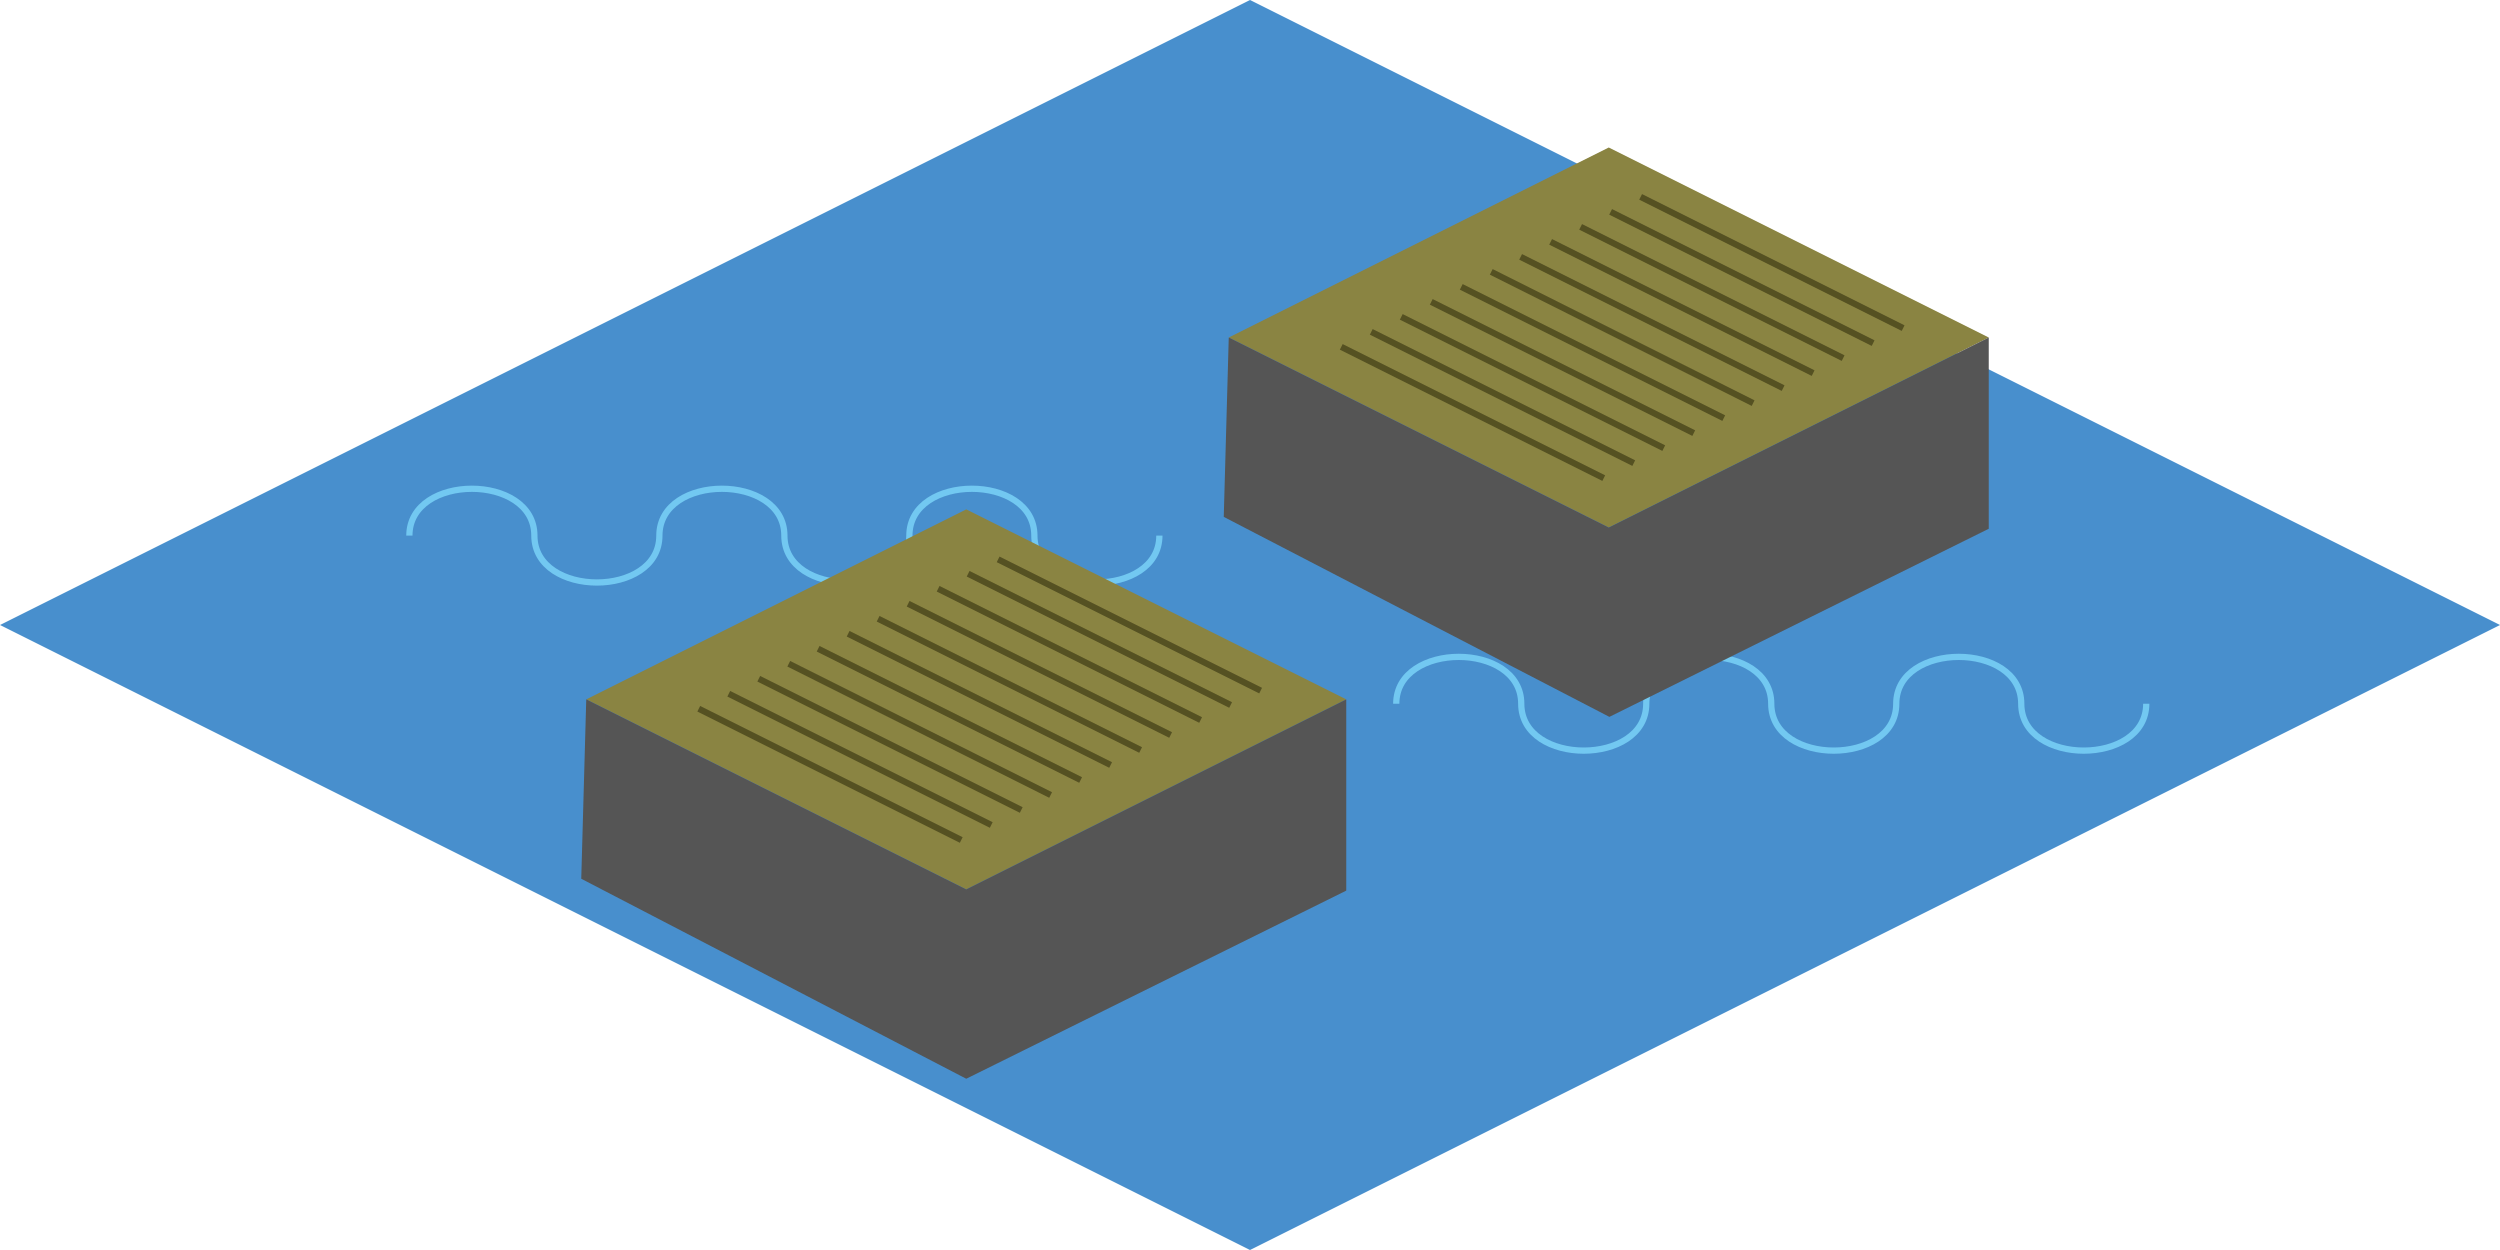 <svg id="Bridge_NS" data-name="Bridge NS" xmlns="http://www.w3.org/2000/svg" viewBox="0 0 40 20"><polygon points="0 10 20 20 40 10 20 0 0 10" style="fill:#488fcd"/><path d="M34.34,11.26c0,1-2,1-2,0s-2-1-2,0-2,1-2,0-2-1-2,0-2,1-2,0-2-1-2,0" style="fill:none;stroke:#72c8f1;stroke-miterlimit:10;stroke-width:0.1px"/><path d="M18.55,8.57c0,1-2,1-2,0s-2-1-2,0-2,1-2,0-2-1-2,0-2,1-2,0-2-1-2,0" style="fill:none;stroke:#72c8f1;stroke-miterlimit:10;stroke-width:0.1px"/><polygon points="9.38 11.19 15.46 14.23 21.54 11.19 15.46 8.15 9.38 11.19" style="fill:#8a8442"/><polygon points="21.54 11.19 21.54 14.25 15.46 17.26 9.3 14.06 9.38 11.19 15.46 14.23 21.54 11.19" style="fill:#555"/><line x1="11.18" y1="11.34" x2="15.38" y2="13.44" style="fill:none;stroke:#555122;stroke-miterlimit:10;stroke-width:0.1px"/><line x1="11.66" y1="11.1" x2="15.86" y2="13.2" style="fill:none;stroke:#555122;stroke-miterlimit:10;stroke-width:0.1px"/><line x1="12.14" y1="10.86" x2="16.34" y2="12.96" style="fill:none;stroke:#555122;stroke-miterlimit:10;stroke-width:0.1px"/><line x1="12.62" y1="10.62" x2="16.81" y2="12.72" style="fill:none;stroke:#555122;stroke-miterlimit:10;stroke-width:0.1px"/><line x1="13.09" y1="10.38" x2="17.29" y2="12.48" style="fill:none;stroke:#555122;stroke-miterlimit:10;stroke-width:0.1px"/><line x1="13.57" y1="10.14" x2="17.77" y2="12.24" style="fill:none;stroke:#555122;stroke-miterlimit:10;stroke-width:0.1px"/><line x1="14.05" y1="9.9" x2="18.25" y2="12" style="fill:none;stroke:#555122;stroke-miterlimit:10;stroke-width:0.1px"/><line x1="15.01" y1="9.42" x2="19.21" y2="11.52" style="fill:none;stroke:#555122;stroke-miterlimit:10;stroke-width:0.1px"/><line x1="14.53" y1="9.66" x2="18.73" y2="11.76" style="fill:none;stroke:#555122;stroke-miterlimit:10;stroke-width:0.1px"/><line x1="15.49" y1="9.18" x2="19.69" y2="11.28" style="fill:none;stroke:#555122;stroke-miterlimit:10;stroke-width:0.1px"/><line x1="15.97" y1="8.95" x2="20.17" y2="11.05" style="fill:none;stroke:#555122;stroke-miterlimit:10;stroke-width:0.1px"/><polygon points="19.66 5.4 25.74 8.44 31.82 5.4 25.74 2.36 19.66 5.4" style="fill:#8a8442"/><polygon points="31.82 5.4 31.82 8.46 25.75 11.47 19.58 8.27 19.66 5.4 25.74 8.44 31.82 5.4" style="fill:#555"/><line x1="21.46" y1="5.55" x2="25.66" y2="7.65" style="fill:none;stroke:#555122;stroke-miterlimit:10;stroke-width:0.1px"/><line x1="21.94" y1="5.31" x2="26.14" y2="7.41" style="fill:none;stroke:#555122;stroke-miterlimit:10;stroke-width:0.1px"/><line x1="22.42" y1="5.07" x2="26.62" y2="7.17" style="fill:none;stroke:#555122;stroke-miterlimit:10;stroke-width:0.1px"/><line x1="22.9" y1="4.83" x2="27.1" y2="6.93" style="fill:none;stroke:#555122;stroke-miterlimit:10;stroke-width:0.1px"/><line x1="23.38" y1="4.59" x2="27.58" y2="6.69" style="fill:none;stroke:#555122;stroke-miterlimit:10;stroke-width:0.1px"/><line x1="23.86" y1="4.35" x2="28.05" y2="6.45" style="fill:none;stroke:#555122;stroke-miterlimit:10;stroke-width:0.1px"/><line x1="24.33" y1="4.11" x2="28.53" y2="6.21" style="fill:none;stroke:#555122;stroke-miterlimit:10;stroke-width:0.1px"/><line x1="25.29" y1="3.63" x2="29.49" y2="5.73" style="fill:none;stroke:#555122;stroke-miterlimit:10;stroke-width:0.1px"/><line x1="24.81" y1="3.87" x2="29.01" y2="5.97" style="fill:none;stroke:#555122;stroke-miterlimit:10;stroke-width:0.1px"/><line x1="25.77" y1="3.39" x2="29.97" y2="5.49" style="fill:none;stroke:#555122;stroke-miterlimit:10;stroke-width:0.1px"/><line x1="26.25" y1="3.15" x2="30.45" y2="5.25" style="fill:none;stroke:#555122;stroke-miterlimit:10;stroke-width:0.1px"/></svg>